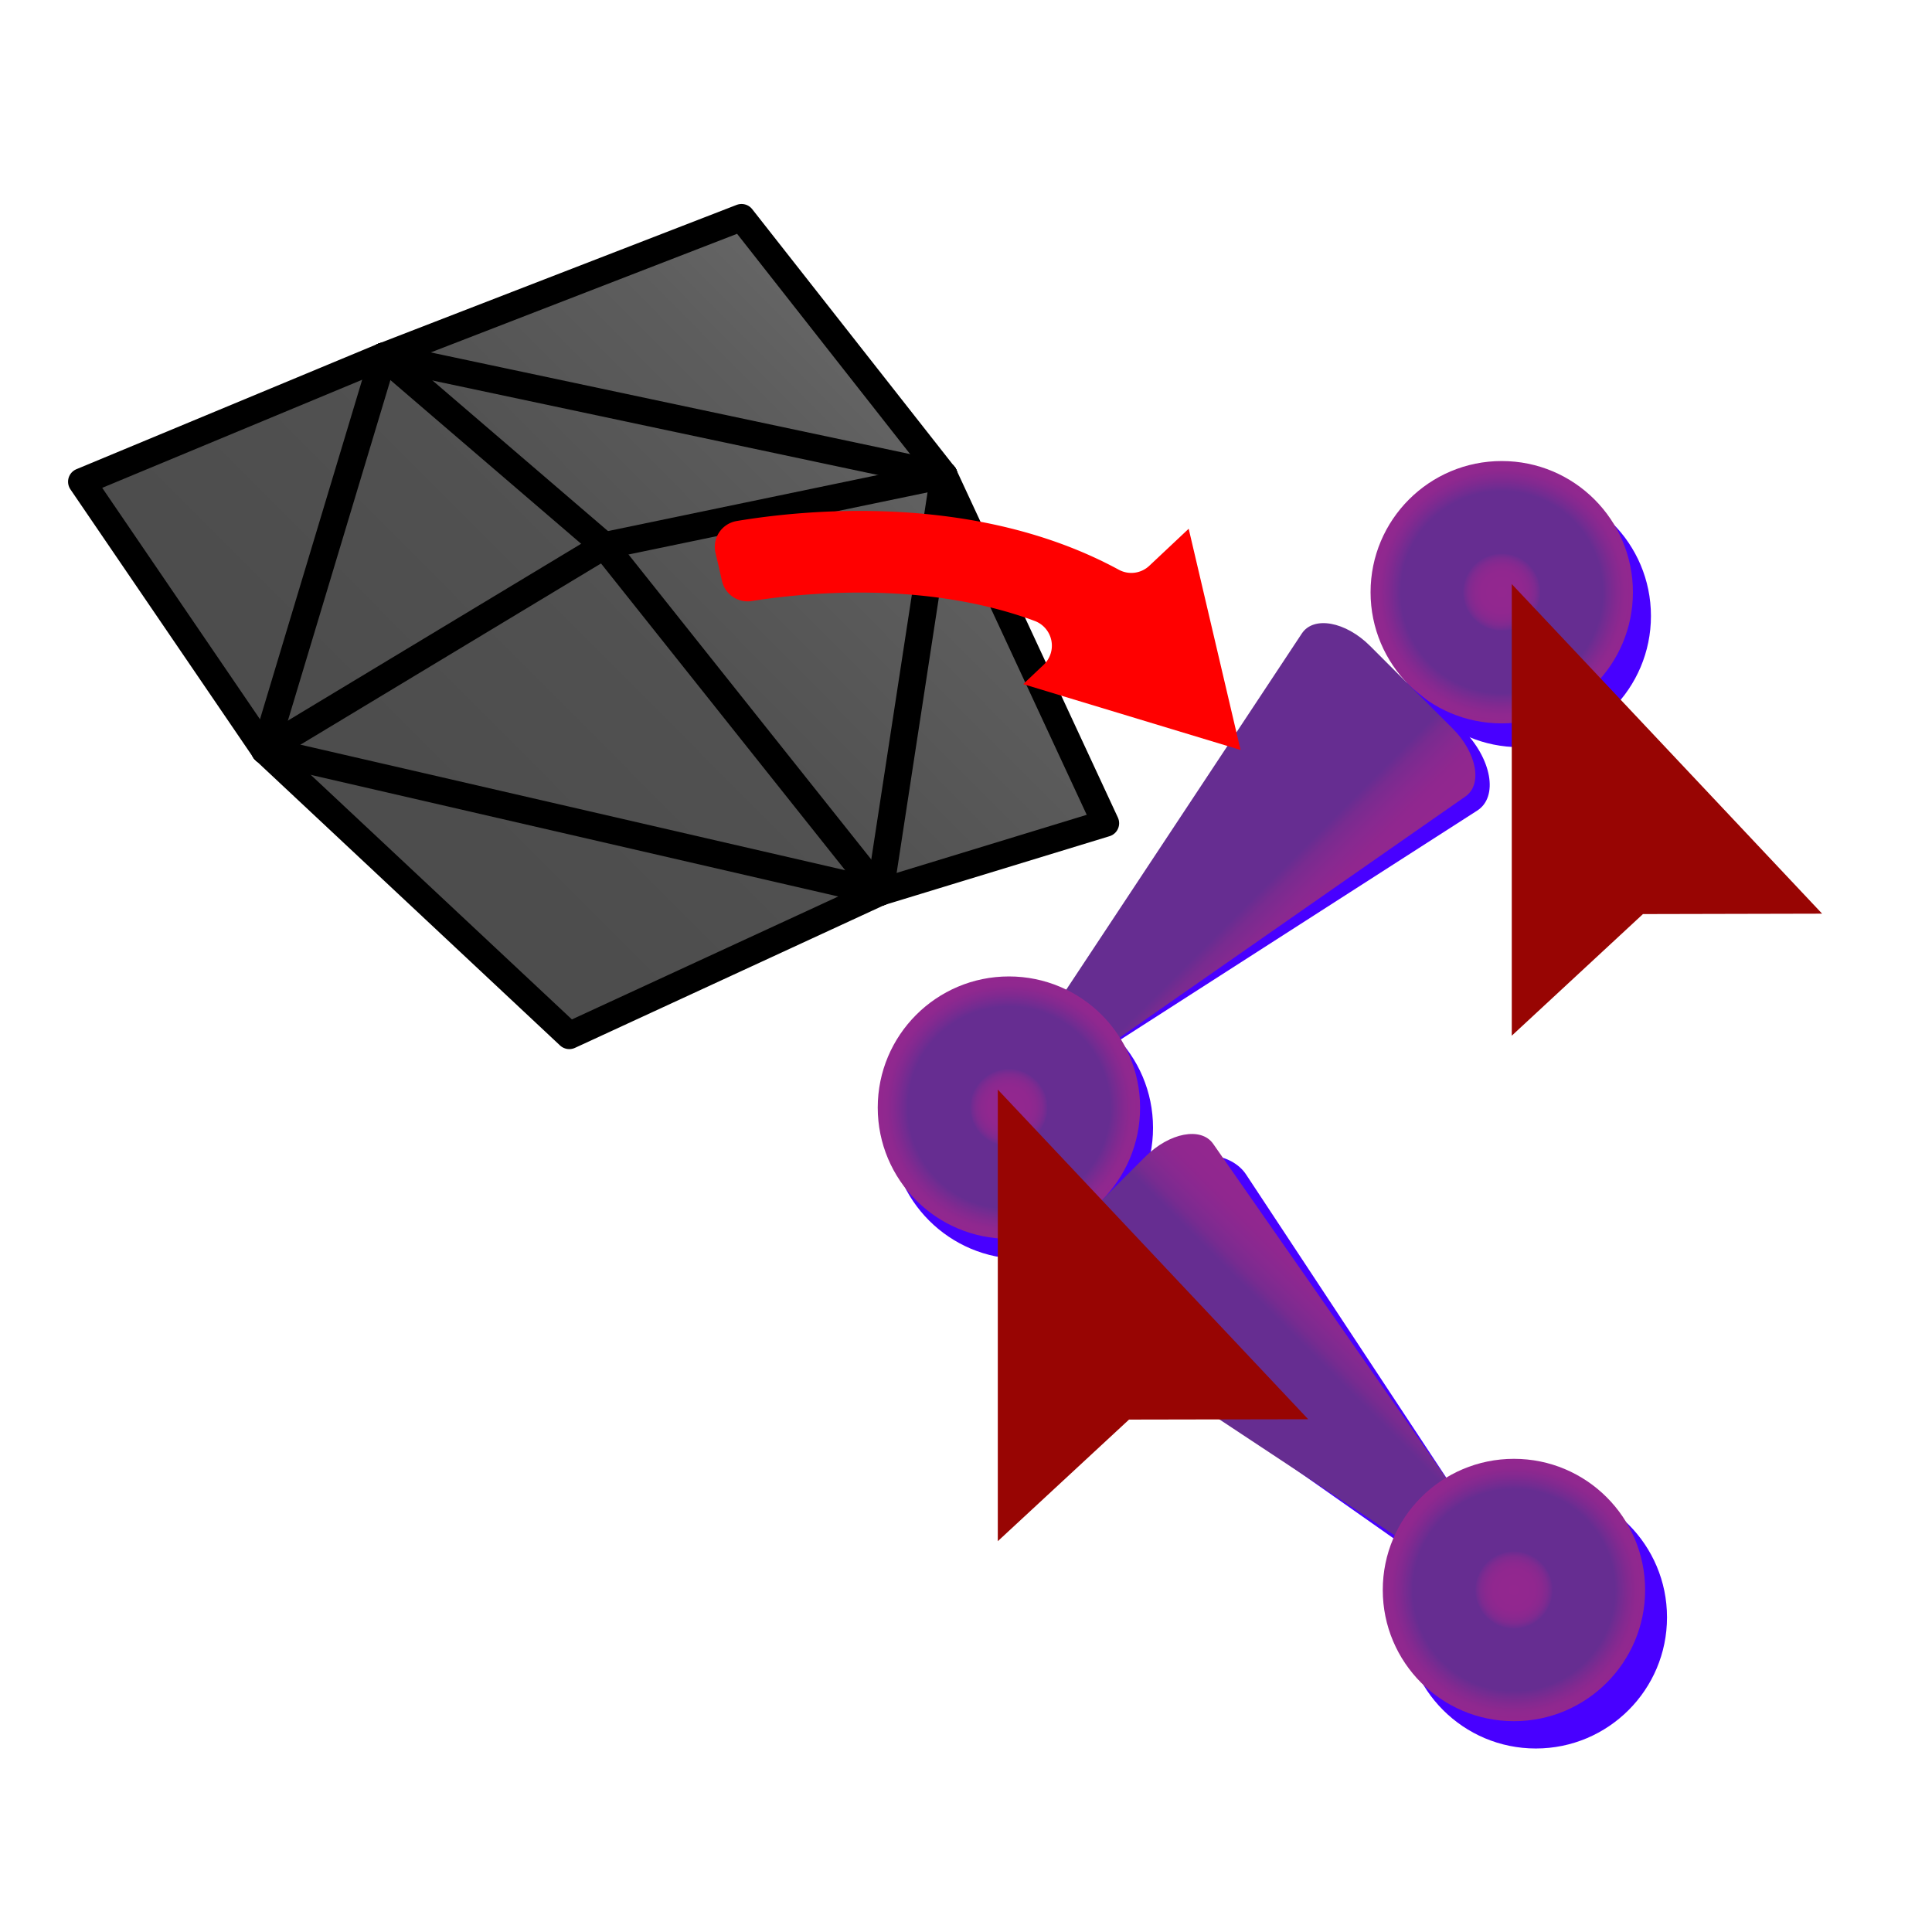 <svg xmlns="http://www.w3.org/2000/svg" xmlns:xlink="http://www.w3.org/1999/xlink" viewBox="0 0 285 285"><defs><radialGradient id="radial-gradient" cx="829.1" cy="1059.86" r="19.35" gradientTransform="translate(384.7 -1248.34) rotate(45)" gradientUnits="userSpaceOnUse"><stop offset="0.77" stop-color="#662d91"/><stop offset="0.8" stop-color="#702c91"/><stop offset="0.87" stop-color="#832990"/><stop offset="0.93" stop-color="#8f288f"/><stop offset="1" stop-color="#93278f"/></radialGradient><linearGradient id="linear-gradient" x1="812.48" y1="1122.73" x2="846.67" y2="1122.73" gradientTransform="translate(384.7 -1248.34) rotate(45)" gradientUnits="userSpaceOnUse"><stop offset="0.66" stop-color="#662d91"/><stop offset="0.71" stop-color="#782b90"/><stop offset="0.79" stop-color="#872990"/><stop offset="0.87" stop-color="#90278f"/><stop offset="1" stop-color="#93278f"/></linearGradient><radialGradient id="radial-gradient-2" cx="829.1" cy="1059.86" r="8.06" gradientTransform="translate(384.7 -1248.34) rotate(45)" gradientUnits="userSpaceOnUse"><stop offset="0" stop-color="#93278f"/><stop offset="0.38" stop-color="#91278f"/><stop offset="0.51" stop-color="#8a288f"/><stop offset="0.61" stop-color="#7f2a90"/><stop offset="0.69" stop-color="#6e2c91"/><stop offset="0.71" stop-color="#662d91"/></radialGradient><linearGradient id="linear-gradient-2" x1="410.34" y1="-973.65" x2="444.52" y2="-973.65" gradientTransform="translate(579.86 1198.22) rotate(-45)" xlink:href="#linear-gradient"/><radialGradient id="radial-gradient-3" cx="223.33" cy="234.55" r="19.35" gradientTransform="matrix(1, 0, 0, 1, 0, 0)" xlink:href="#radial-gradient"/><radialGradient id="radial-gradient-4" cx="223.33" cy="234.55" r="8.06" gradientTransform="matrix(1, 0, 0, 1, 0, 0)" xlink:href="#radial-gradient-2"/><radialGradient id="radial-gradient-5" cx="426.96" cy="-1036.53" r="19.35" gradientTransform="translate(579.86 1198.22) rotate(-45)" xlink:href="#radial-gradient"/><radialGradient id="radial-gradient-6" cx="426.96" cy="-1036.53" r="8.06" gradientTransform="translate(579.86 1198.22) rotate(-45)" xlink:href="#radial-gradient-2"/><linearGradient id="linear-gradient-3" x1="219.27" y1="431.33" x2="272.32" y2="339.46" gradientTransform="translate(-43.2 -345.99) rotate(15.12)" gradientUnits="userSpaceOnUse"><stop offset="0.12" stop-color="#4d4d4d"/><stop offset="0.47" stop-color="#515151"/><stop offset="0.83" stop-color="#5d5d5d"/><stop offset="1" stop-color="#666"/></linearGradient></defs><title>selectJnts</title><g id="Layer_2" data-name="Layer 2"><g id="Layer_1-2" data-name="Layer 1"><rect width="285" height="285" style="fill:none"/><circle cx="150.74" cy="166.37" r="19.35" style="fill:#4800ff"/><path d="M171.45,173.22,155.77,188.9c-1,.95-1.19,2.19-.51,2.67l66,46.39c1.34.95,4.09-1.76,3.2-3.15l-40.62-61.52C181.78,170.09,175.79,168.88,171.45,173.22Z" style="fill:#4800ff"/><circle cx="224.19" cy="90.87" r="19.35" style="fill:#4800ff"/><circle cx="221.53" cy="87.36" r="19.35" style="fill:url(#radial-gradient)"/><path d="M215.73,107.56l-9.33-7.63c-1-1-12.42-2.29-12.9-1.61l-42.51,59c-1,1.35,1.76,4.1,3.15,3.2l63.75-40.93C221.08,117.57,220.07,111.89,215.73,107.56Z" style="fill:#4800ff"/><path d="M214.27,107.45,202.11,95.29c-3.61-3.61-8.33-4.47-10.07-1.84l-45.23,68.38c-.69,1,1.37,3.07,2.38,2.36l67-46.71C218.73,115.7,217.84,111,214.27,107.45Z" style="fill:url(#linear-gradient)"/><circle cx="221.53" cy="87.36" r="8.06" style="fill:url(#radial-gradient-2)"/><path d="M168.93,170.65l-12.16,12.16c-3.61,3.61-4.47,8.33-1.84,10.07l68.38,45.23c1,.68,3.07-1.37,2.36-2.38l-46.71-67C177.18,166.19,172.5,167.08,168.93,170.65Z" style="fill:url(#linear-gradient-2)"/><circle cx="226.56" cy="238.58" r="19.35" style="fill:#4800ff"/><circle cx="223.33" cy="234.55" r="19.35" style="fill:url(#radial-gradient-3)"/><circle cx="223.33" cy="234.55" r="8.06" style="fill:url(#radial-gradient-4)"/><circle cx="148.83" cy="163.39" r="19.35" style="fill:url(#radial-gradient-5)"/><circle cx="148.83" cy="163.39" r="8.06" style="fill:url(#radial-gradient-6)"/><polyline points="12.25 70.77 38.71 110.25 84.18 152.47 130.01 131.32 163.3 121.15 139.04 69.09 109.75 31.24 56.77 52.25" style="fill:url(#linear-gradient-3)"/><polyline points="56.56 52.55 12.04 71.06 39.06 110.69" style="fill:none;stroke:#000;stroke-linecap:round;stroke-linejoin:round;stroke-width:4px"/><line x1="56.56" y1="52.55" x2="39.06" y2="110.69" style="fill:none;stroke:#000;stroke-linecap:round;stroke-linejoin:round;stroke-width:4px"/><line x1="56.56" y1="52.55" x2="89.13" y2="80.5" style="fill:none;stroke:#000;stroke-linecap:round;stroke-linejoin:round;stroke-width:4px"/><polyline points="56.56 52.55 109.39 32.09 139.24 70.09" style="fill:none;stroke:#000;stroke-linecap:round;stroke-linejoin:round;stroke-width:4px"/><line x1="56.56" y1="52.55" x2="139.24" y2="70.09" style="fill:none;stroke:#000;stroke-linecap:round;stroke-linejoin:round;stroke-width:4px"/><line x1="89.13" y1="80.5" x2="139.24" y2="70.09" style="fill:none;stroke:#000;stroke-linecap:round;stroke-linejoin:round;stroke-width:4px"/><polyline points="129.81 131.61 163.09 121.44 139.24 70.09" style="fill:none;stroke:#000;stroke-linecap:round;stroke-linejoin:round;stroke-width:4px"/><line x1="139.24" y1="70.09" x2="129.81" y2="131.61" style="fill:none;stroke:#000;stroke-linecap:round;stroke-linejoin:round;stroke-width:4px"/><line x1="89.13" y1="80.5" x2="39.06" y2="110.69" style="fill:none;stroke:#000;stroke-linecap:round;stroke-linejoin:round;stroke-width:4px"/><line x1="89.13" y1="80.5" x2="129.81" y2="131.61" style="fill:none;stroke:#000;stroke-linecap:round;stroke-linejoin:round;stroke-width:4px"/><polyline points="39.06 110.69 83.98 152.76 129.81 131.61" style="fill:none;stroke:#000;stroke-linecap:round;stroke-linejoin:round;stroke-width:4px"/><line x1="39.06" y1="110.69" x2="129.81" y2="131.61" style="fill:none;stroke:#000;stroke-linecap:round;stroke-linejoin:round;stroke-width:4px"/><polygon points="242.36 134.84 223.01 152.78 223.01 86.16 268.79 134.78 242.36 134.84" style="fill:#980503"/><polygon points="166.55 209.41 147.19 227.35 147.19 160.73 192.98 209.36 166.55 209.41" style="fill:#980503"/><path d="M169.52,83.48,175.35,78,183,110.63l-32.06-9.71,3-2.84a3.89,3.89,0,0,0-1.33-6.49c-16.22-6-34.22-4.12-41.7-2.93a3.88,3.88,0,0,1-4.4-2.93L106,83.48l-.45-1.9a3.87,3.87,0,0,1,3.12-4.72c9.77-1.64,35.18-4.32,56.38,7.19A3.87,3.87,0,0,0,169.52,83.48Z" style="fill:red"/></g></g></svg>